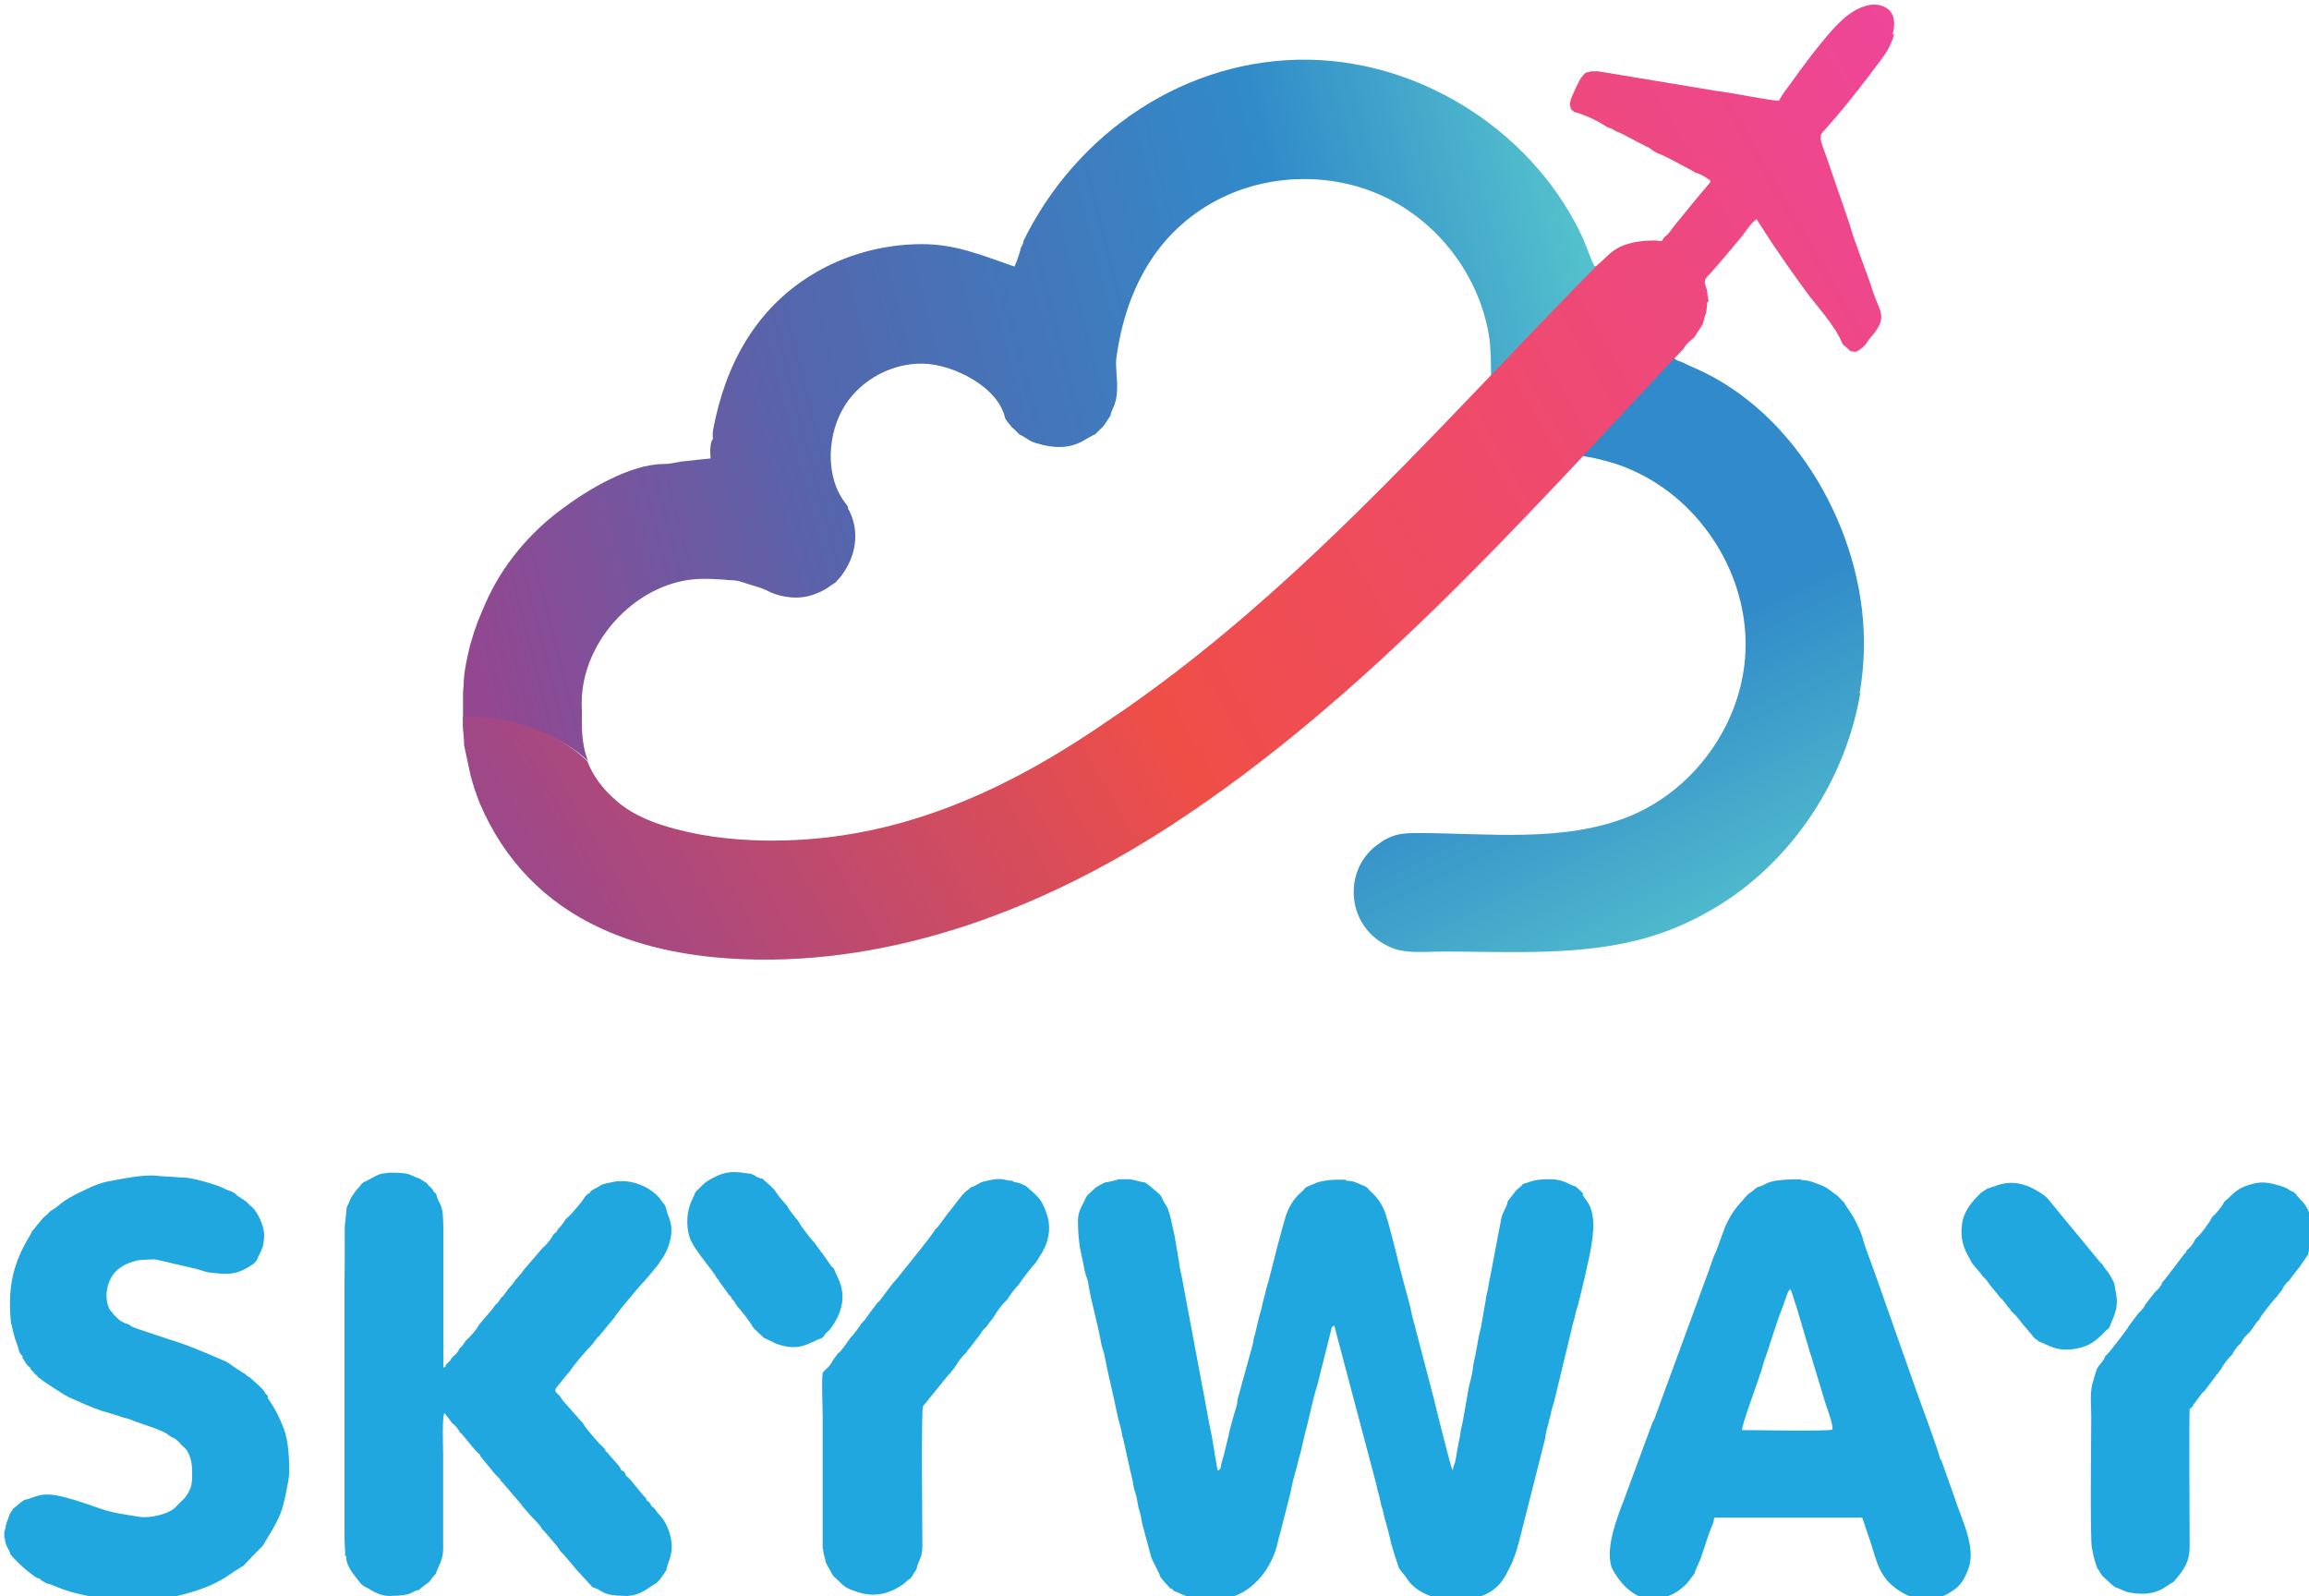 <?xml version="1.0" encoding="UTF-8"?>
<!DOCTYPE svg PUBLIC "-//W3C//DTD SVG 1.1//EN" "http://www.w3.org/Graphics/SVG/1.1/DTD/svg11.dtd">
<!-- Creator: CorelDRAW 2019 (64-Bit Оценочная версия) -->
<svg xmlns="http://www.w3.org/2000/svg" xml:space="preserve" width="3245px" height="2243px" version="1.1" style="shape-rendering:geometricPrecision; text-rendering:geometricPrecision; image-rendering:optimizeQuality; fill-rule:evenodd; clip-rule:evenodd"
viewBox="0 0 3245 2243.01"
 xmlns:xlink="http://www.w3.org/1999/xlink">
 <defs>
  <style type="text/css">
   <![CDATA[
    .fil0 {fill:#20A7DF}
    .fil2 {fill:url(#id0)}
    .fil1 {fill:url(#id1)}
    .fil3 {fill:url(#id2)}
    .fil4 {fill:url(#id3)}
   ]]>
  </style>
  <linearGradient id="id0" gradientUnits="userSpaceOnUse" x1="1952.66" y1="622.98" x2="2097.25" y2="586.09">
   <stop offset="0" style="stop-opacity:1; stop-color:#934791"/>
   <stop offset="0.329" style="stop-opacity:1; stop-color:#5466AD"/>
   <stop offset="0.741" style="stop-opacity:1; stop-color:#318AC9"/>
   <stop offset="1" style="stop-opacity:1; stop-color:#56C5CD"/>
  </linearGradient>
  <linearGradient id="id1" gradientUnits="userSpaceOnUse" x1="2046.74" y1="488.69" x2="2476.12" y2="1352.05">
   <stop offset="0" style="stop-opacity:1; stop-color:#318AC9"/>
   <stop offset="0.522" style="stop-opacity:1; stop-color:#318AC9"/>
   <stop offset="1" style="stop-opacity:1; stop-color:#56C5CD"/>
  </linearGradient>
  <linearGradient id="id2" gradientUnits="userSpaceOnUse" xlink:href="#id0" x1="633.34" y1="785.52" x2="2261.34" y2="367.99">
  </linearGradient>
  <linearGradient id="id3" gradientUnits="userSpaceOnUse" x1="631.24" y1="1265.81" x2="2684.31" y2="88.08">
   <stop offset="0" style="stop-opacity:1; stop-color:#934791"/>
   <stop offset="0.42" style="stop-opacity:1; stop-color:#EF4E47"/>
   <stop offset="1" style="stop-opacity:1; stop-color:#EE4698"/>
  </linearGradient>
 </defs>
 <g id="Слой_x0020_1">
  <g id="_2674112071040">
   <path class="fil0" d="M2575.12 2009.2c-7.5,2.4 -109.5,0.6 -126.9,0.6 0,-8.4 18.3,-56.7 24,-74.4 0.9,-3.9 2.7,-6.9 3.6,-10.8 1.8,-4.5 1.8,-7.5 3.6,-12 5.4,-14.1 17.4,-55.19 24.9,-73.19l8.4 -23.4c2.7,-3.9 0,-1.8 3.6,-3.9 1.8,2.4 6.3,19.8 8.4,24.3l14.7 50.09c1.8,3.9 1.8,7.5 3.6,12 0.9,3.9 2.7,7.5 3.6,11.4l19.2 63.6c2.7,7.5 11.1,30.6 9.3,35.7l0 0zm151.79 41.99c-2.7,-13.49 -31.2,-88.49 -38.7,-110.69l-55.2 -156.59c-4.5,-12.6 -12.9,-33.6 -15.6,-45.3 -1.8,-5.1 -4.5,-12.6 -7.5,-17.7 -5.4,-13.5 -16.49,-26.09 -18.29,-31.19l-3.6 -3.3 -3.6 -3.9 -1.8 -1.8c-7.5,-5.1 -13.8,-11.4 -22.2,-14.7 -9.3,-3.3 -17.4,-7.5 -27.6,-7.5l-2.7 -1.2c-52.5,0 -45.9,8.4 -59.7,10.8l-3.6 2.4c-3.6,3.9 -9.3,6.3 -12.9,10.8 -12.9,14.7 -19.2,20.4 -29.4,42.59l-12.89 35.1c-5.4,10.2 -8.4,23.4 -12.9,34.2l-73.5 200.39c-0.9,2.4 -2.7,4.5 -3.6,7.5l-38.7 104.99c-10.2,26.7 -26.7,67.5 -18.3,96 0.3,0.9 0.9,1.8 1.5,3 7.2,14.69 28.2,42.29 54.9,42.29 28.2,0 46.2,-17.1 53.4,-26.7 2.1,-2.7 3.6,-4.79 4.5,-5.99l2.7 -3.9c0.9,-5.1 5.4,-12.6 7.5,-18.3 1.8,-3.3 1.8,-6.3 3.6,-10.2 4.5,-12.6 7.49,-24.3 13.79,-39.3 1.8,-3.9 1.8,-6.3 2.7,-10.2l207.89 0c3.6,9.6 6.3,19.8 10.2,30 10.8,32.7 11.1,41.1 24.6,58.19 11.4,12.9 36.3,30.3 63.3,26.4 1.8,-0.3 3.6,-0.6 6,-1.2 0.9,-0.3 1.5,-0.3 2.4,-0.6 6,-1.8 13.49,-4.8 22.49,-11.4 10.2,-6.9 15.6,-17.1 20.1,-29.4 12,-30.59 -11.1,-72.59 -19.2,-99.89l-19.19 -54 -0.9 0.3z"/>
   <path class="fil0" d="M377.15 1963l-2.7 -3.3c-2.7,-2.4 -1.8,-1.2 -2.7,-3.9l-2.7 -3.3 -1.8 -1.8 -4.5 -4.5 -8.4 -7.5 -3.6 -3.3 -2.7 -1.2 -3.6 -3.3c-1.8,-0.6 -22.19,-14.1 -23.09,-15.3l-4.5 -2.4c0,0 -47.7,-21 -64.5,-26.1 -9.3,-3.3 -61.5,-19.8 -67.2,-22.8l-4.5 -3.3 -2.7 -0.6c-3.6,-1.2 -9.3,-3.89 -11.99,-6.89l-4.5 -4.5 -0.9 -0.6 -2.7 -3.9c-7.5,-5.7 -9.3,-22.8 -7.5,-31.2 3.6,-23.4 18.29,-35.7 40.49,-41.4 2.7,-1.2 15.6,-1.8 18.3,-1.8 3.6,0 7.5,-0.6 10.2,0l57.9 13.5c4.5,1.2 12,3.9 15.6,4.5 31.2,3.9 40.5,3.3 63.59,-12l4.5 -5.1c1.8,-5.7 5.4,-10.2 8.4,-19.2 1.8,-8.4 2.7,-15.3 0.9,-24.3 -1.8,-9.6 -10.2,-28.5 -19.2,-33.6 -5.4,-7.5 -16.5,-11.4 -21.3,-17.1l-4.5 -2.4c-2.69,-0.6 -10.19,-3.9 -13.79,-5.7 -9.3,-4.5 -38.7,-12.6 -48.9,-13.5l-38.7 -2.39c-19.2,-3.3 -52.5,3.89 -71.69,7.49 -10.2,1.8 -21.3,6.3 -30.3,10.8 -39.6,17.7 -37.8,24.3 -50.7,30.6l-4.5 4.5 -2.7 2.4 -3.6 3.3 -7.5 9 -2.7 3.3 -1.8 2.4 -3.6 3.9c-0.9,6.3 -23.1,31.2 -29.4,77.7 -1.8,15.9 -1.8,34.19 0,50.39l5.4 21.6c1.8,5.7 5.4,14.1 6.3,19.8l2.7 3.9c2.7,3.3 1.8,0.6 1.8,4.5l2.7 3.9 2.7 4.5 3.6 3.9c2.7,1.8 1.8,0.6 2.7,3.9l4.5 4.5 1.8 2.4 2.7 1.8 0.9 1.8 3.6 2.7c0,0.6 31.2,21.6 39.6,25.5 13.8,6.3 32.1,14.7 45.9,19.2l24.9 7.5c5.4,2.4 7.5,2.4 12.9,3.9 4.5,1.2 7.5,3.3 11.99,4.5 10.2,3.9 38.7,12 45.9,19.19l3.6 2.4c2.7,0.6 4.5,1.8 7.5,4.5 0.9,0.6 1.8,1.8 2.7,2.4 2.7,2.4 0.9,0.6 1.8,2.4l3.6 3.3c11.1,9 12.9,24.3 12.9,37.5 0,7.5 0,15.9 -2.7,22.2 -1.8,3.9 -6.3,12.6 -10.2,15.3l-8.4 8.4c-9.3,12 -37.8,17.7 -51.59,15.9 -20.1,-3.3 -36.9,-5.1 -55.2,-11.4 -16.5,-5.7 -33.9,-12 -51.6,-16.5 -35.09,-9 -40.49,1.2 -56.09,3.9l-3.6 2.4 -10.2 8.4 -2.7 2.4 -0.9 1.8 -2.7 3.9c-1.8,4.5 -2.7,8.4 -4.5,12 -1.8,4.5 -1.8,10.8 -3.6,13.5l0 9.6 0.9 0c0,10.8 6.3,15.3 7.5,22.2l2.7 3.3c11.1,12 17.4,17.7 31.2,27.9l3.6 2.39c3.6,0.6 3.6,0.6 6.3,3.3l6.3 3.9c15.6,3.3 23.09,13.5 84.59,22.2 29.4,3.9 30.3,1.8 60.6,1.8 6.3,-0.6 12,-1.2 18.3,-2.4 6.3,-1.2 14.69,-1.8 20.09,-3.3 23.1,-5.7 45.9,-12.6 66.3,-24.9 4.5,-3.29 26.7,-17.69 27.6,-17.69l3.6 -3.9c0.9,-1.2 21.3,-22.2 22.2,-22.8l2.7 -3.3c0.9,-3.3 15.6,-23.4 24,-44.4 4.5,-11.4 11.1,-43.8 12,-56.1 0,-18.3 -0.9,-44.39 -7.5,-61.79 -11.1,-29.4 -21.3,-40.2 -23.1,-44.4l1.19 -0.9z"/>
   <path class="fil0" d="M920.72 2121.39l-1.8 -2.4c-2.7,-1.8 -3.6,-1.8 -4.5,-5.1l-2.7 -3.3c-2.7,-1.8 -3.6,-1.8 -3.6,-5.1l-3.6 -3.3 -18.3 -22.2 -4.5 -4.5c-2.7,-1.8 -1.8,-1.2 -2.7,-3.9l-1.8 -3.3c-3.6,-1.8 -4.5,-1.8 -5.4,-5.1l-2.7 -3.9 -12.9 -14.7 -2.7 -3.3c-2.7,-1.8 -2.7,-1.2 -2.7,-3.9l-3.6 -3.9c-3.6,-2.4 -24.9,-27.29 -25.8,-29.99l-2.7 -3.9 -27.59 -31.2 -1.8 -2.7 -2.7 -3.9 -4.5 -4.5 -1.8 -2.4 0.9 -3.9 16.5 -20.4 3.6 -3.9c0.9,-3.3 23.99,-30.6 27.59,-33.6l3.6 -3.9 2.7 -3.9 2.7 -3.3c0.9,-2.4 0.9,-1.8 3.6,-3.9l2.7 -3.3 16.5 -19.8 2.7 -3.3c0.9,-3.3 36.9,-46.49 41.4,-50.39l2.7 -3.3 3.6 -3.9 2.7 -3.3 9.3 -11.4 2.7 -3.3c1.8,-5.1 11.1,-11.4 16.5,-35.1 4.5,-22.2 -3.6,-29.4 -6.3,-43.2l-1.8 -4.5c-2.7,-2.4 -5.4,-7.5 -8.4,-10.8 -15.6,-17.1 -43.2,-26.7 -66.3,-21 -5.4,1.2 -10.2,1.8 -14.7,3.9 -3.6,2.4 -7.49,4.5 -11.09,6.3l-3.6 2.4c-1.8,3.3 -0.9,2.4 -3.6,3.3l-4.5 4.5c-0.9,3.3 -19.2,24.9 -23.1,27.9l-3.6 3.3 -2.7 3.9 -2.7 3.9 -2.7 3.3 -3.6 3.9c-0.9,2.4 0,1.8 -2.7,3.9l-3.6 3.3c0,2.4 -11.1,16.5 -14.7,18.3l-2.7 3.3 -24 27.9 -2.7 3.9 -9.3 10.8 -2.7 3.9 -2.7 3.3 -4.5 5.1 -2.7 3.9 -2.7 3.3c-0.9,2.4 -0.9,1.8 -3.6,3.9l-2.7 3.9 -2.7 3.9 -3.6 3.29 -2.7 3.9 -1.8 2.4 -17.4 20.4 -2.7 3.9c-0.9,3.3 -12.9,16.5 -16.5,19.2l-2.7 3.9 -2.7 3.9 -3.6 3.3c-0.9,3.3 -5.4,9 -8.4,10.8l-3.59 3.9c-0.9,2.7 0,1.2 -2.7,3.9l-4.5 4.5c-0.9,3.3 0,2.4 -3.6,3.9l0 -191.99c0,-44.4 -5.4,-32.4 -10.2,-52.19l-3.6 -3.3 -0.9 -2.4 -4.5 -4.5 -1.8 -1.8 -2.7 -3.3 -6.3 -3.9 -3.6 -2.4c-4.5,-0.6 -12,-5.7 -19.2,-6.9 -9.3,-1.2 -14.7,-1.2 -24,-1.2 -4.5,1.2 -7.5,0.6 -11.1,1.8 -2.7,0.6 -6.3,2.4 -9.3,3.9 -3.6,1.8 -12.9,7.5 -14.7,7.5l-3.6 3.3c-2.7,4.5 -5.4,5.7 -8.4,10.2 -2.7,3.9 -5.4,7.5 -7.5,12l-1.8 5.1c0,0 -0.3,0 -0.3,0 -0.9,1.8 -1.8,3.6 -2.4,5.7l-2.7 26.39c0,1.5 0,3.3 0,5.1 0,0 0,0 0,0 0,1.8 0,3.6 0,5.7 0,0 0,0 0,0.3 0,2.1 0,4.2 0,6.3l0 0c0,18.9 0,43.8 -0.3,64.2 0,1.2 0,2.1 0,3.3 0,0.6 0,1.2 0,1.8 0,1.8 0,3.9 0,5.7 0,0.6 0,0.9 0,1.5 0,1.8 0,3.6 0,5.1 0,0.3 0,0.3 0,0.6 0,1.8 0,3.3 0,4.8 0,0.3 0,0.3 0,0.6 0,1.5 0,3 0,4.2l0 322.48c0,17.1 0.9,18.3 0.9,31.2 2.7,-0.6 0.9,1.2 1.8,5.7 2.7,13.5 14.7,25.49 20.1,32.99l4.5 3.9c6.3,1.8 18.3,13.5 36,13.5 36.9,-0.6 27.6,-6.3 41.4,-8.4l3.6 -3.3 11.1 -8.4 2.7 -3.9 2.7 -3.29 3.6 -3.9c1.8,-8.4 10.2,-17.7 10.2,-35.1l0 -132.9c0,-8.39 -1.8,-52.79 1.8,-57.89l8.4 10.8 2.69 3.9c3.6,1.8 9.3,9 10.2,12l3.6 3.3 18.3 22.2 4.5 4.5c2.7,1.8 1.8,1.2 2.7,3.9l2.7 3.3 18.3 22.19 4.5 4.5c2.7,2.4 1.8,1.2 2.7,3.9l3.6 3.9 25.8 30 2.7 3.9 12.9 14.7 1.8 1.8c2.7,2.4 11.1,11.4 12,14.7l2.7 2.4 17.4 20.4 3.6 5.1 2.7 3.9 3.6 3.3 19.2 22.8 3.6 3.9 14.7 15.9 2.7 3.3c18.29,5.7 11.09,12 47.69,12.6 22.2,0 35.1,-15.3 42.3,-17.7l5.4 -5.7 6.3 -9 2.7 -3.9c0.9,-10.8 12,-23.4 5.4,-48.3 -7.5,-27.3 -17.4,-28.5 -21.3,-37.5l0 0.6z"/>
   <path class="fil0" d="M1158.3 1876.91c3.6,-6.3 6.3,-3.9 14.7,-18.3 24,-40.2 1.8,-64.8 -0.9,-75.6l-3.6 -3.3 -11.1 -15.9 -2.7 -3.9c-1.8,0 -1.8,0.6 -0.9,-1.2l-2.7 -3.3 -4.49 -6.3 -2.7 -3.3c-2.7,-2.7 -19.2,-23.4 -20.1,-26.7l-2.7 -3.9c-3.6,-4.5 -12.9,-15.29 -14.7,-20.39l-3.6 -3.9c-4.5,-5.1 -9.3,-10.8 -12.9,-16.5 -3.6,-5.7 -10.2,-10.2 -14.7,-14.7l-3.6 -3.3c-3.6,0 -8.4,-2.4 -11.1,-4.5 -6.3,-3.3 -6.3,-2.4 -12.9,-3.3 -21.3,-3.3 -32.1,-1.2 -50.7,9.6 -10.2,5.7 -12,10.8 -17.4,14.7l-2.7 3.3c-0.9,4.5 -4.5,9.6 -6.29,14.7 -6.3,15.89 -6.3,38.69 0.89,53.39 8.4,17.1 32.1,43.2 35.1,50.4l2.7 3.9c1.8,0 0.9,0 0.9,1.2l2.7 3.9 11.1 15.3 3.6 3.9c0.9,0 0.9,0 0,1.2l3.6 3.9 3.6 5.7 2.7 3.9c2.7,1.8 19.2,23.39 20.1,26.69l2.7 3.3 10.2 9.6 3.6 3.3c2.7,0.6 13.8,6.9 18.3,8.4 32.1,10.8 42.3,-1.2 62.69,-8.4l3.6 -3.3 -0.3 -0.29z"/>
   <path class="fil0" d="M1439.69 1666.02l-4.5 -2.4c-2.7,-0.6 -3.6,-1.2 -6.3,-1.8 -3.6,-1.2 -6.3,-0.6 -5.4,-2.4 -12,0 -12.9,-5.1 -33.9,-0.6 -4.5,1.2 -10.2,1.8 -13.8,4.5 -3.6,1.8 -7.5,4.5 -11.1,5.1l-3.6 3.3 -2.7 1.8 -5.4 5.1 -18.3 23.4 -2.7 3.3 -1.8 2.4 -2.7 3.9 -10.2 13.5 -3.6 3.29c-0.9,4.5 -48.89,63 -54.29,69.9l-3.6 3.9 -1.8 2.4 -2.7 3.3 -14.7 19.8 -3.6 3.3 -10.2 13.5 -2.7 3.9 -1.8 2.4 -2.7 3.9 -1.8 1.8 -3.6 3.9c-0.9,2.4 -12,17.1 -14.7,19.2l-2.7 3.9 -1.8 2.4 -2.7 3.9c-1.8,2.4 -7.5,10.8 -11.1,12.6l-2.7 3.89 -1.8 2.4 -2.7 3.9c-0.9,3.3 -7.5,10.8 -10.2,12.6l-3.6 3.9c-1.8,13.5 0,45.9 0,61.8 0,20.4 0,40.8 0,61.8 0,3.9 0,8.1 0,11.99l0 111.9c0.3,0 0.6,0 0.6,0 0,0.6 0,1.8 0.3,4.5l3.6 14.7c2.7,6.3 6.3,10.8 8.4,15.9l2.7 3.9c7.5,5.7 12,13.5 22.2,17.7 21.3,8.99 40.5,11.39 62.7,0.6 4.5,-2.4 8.4,-4.5 12,-6.9 4.5,-3.3 6.3,-6.3 11.1,-9l2.7 -3.9 2.69 -4.5 2.7 -3.9c1.8,-10.8 8.4,-16.5 8.4,-31.8 0,-25.5 -1.8,-192.59 0.9,-197.69l35.1 -43.2 3.6 -3.9 1.8 -2.4 2.7 -3.3 1.8 -2.4 2.7 -3.9c1.8,-4.5 7.5,-10.2 10.2,-13.5l3.6 -3.3 0.9 -2.4 3.6 -3.9 10.2 -13.49 2.7 -3.3 1.8 -2.7 2.7 -3.9 1.8 -2.4 3.6 -3.3 5.4 -7.5 2.7 -3.3 1.8 -2.4 2.7 -3.9c0.9,-3.3 12,-17.1 14.7,-19.2l3.6 -3.9c0.9,-3.3 12,-17.1 14.7,-19.2l2.7 -3.9c1.8,-3.3 17.4,-23.4 20.1,-25.5l2.7 -3.9c1.8,-3.3 5.4,-8.4 7.5,-12 8.4,-14.1 12,-31.2 8.4,-47.7 -7.5,-26.69 -13.8,-30.59 -32.1,-46.49l-1.2 0z"/>
   <path class="fil0" d="M2225.34 1678.02l-3.6 -3.9 -3.6 -3.3 -3.6 -3.3c-6.3,-1.2 -17.4,-10.2 -33.9,-10.2 -26.7,-0.6 -30.3,4.5 -37.8,5.7l-3.6 1.8 0 0.6c-2.7,3.3 -7.5,5.7 -10.2,9.6 -1.8,2.7 -5.4,7.5 -7.5,9.6l-2.7 3.9c-0.9,6.9 -6.3,14.7 -8.4,21l-18.29 95.99c-0.9,7.5 -3.6,15.3 -4.5,23.4l-6.3 36.3c-0.9,3.9 -1.8,6.9 -2.7,10.8l-4.5 24.9c-1.8,8.99 -3.6,15.29 -4.5,24.29 -0.9,6.9 -3.6,17.1 -5.4,24.3l-8.4 47.7c-0.9,3.9 -1.8,8.4 -2.7,12 -1.8,15.3 -4.5,22.2 -6.3,35.7 -0.9,3.9 -0.9,8.4 -2.7,12l-2.7 9 0 0.6c-2.7,-4.5 -25.8,-98.1 -26.7,-102.3l-30.3 -115.79c-0.9,-4.5 -1.8,-9 -2.7,-12.6l-13.8 -51.6c-1.8,-7.5 -4.5,-17.1 -6.3,-25.5 -4.5,-16.49 -8.4,-34.19 -13.8,-50.99 -8.4,-26.1 -22.2,-31.8 -25.8,-38.1l-1.8 -1.2 -1.8 -1.2c-5.4,-1.8 -8.4,-3.9 -13.79,-5.7 -1.8,-1.2 -4.5,-1.2 -7.5,-1.8 -3.6,-0.6 -7.5,0 -5.4,-1.8 -12,0 -20.1,-0.6 -31.2,1.8 -3.6,0.6 -8.4,1.2 -12,3.3 -4.5,1.8 -6.3,2.4 -11.1,4.5l-3.6 2.4c-3.6,6.3 -17.4,11.4 -26.7,38.7 -6.3,20.4 -18.3,67.49 -24,90.29 -0.9,4.5 -2.7,8.4 -3.6,12 -1.8,10.2 -4.5,16.5 -6.3,26.1 -0.9,5.1 -2.7,9 -3.6,13.5l-6.3 26.1c-1.8,4.5 -1.8,8.4 -2.7,12.6l-21.3 77.09c-0.9,3.3 0,4.5 -0.9,7.5 -2.7,10.2 -9.3,30 -12,44.4l-6.3 26.1c-0.9,3.9 -2.7,8.4 -3.6,12 -0.9,4.5 0,9 -5.4,10.2l-8.4 -50.1c-3.59,-15.9 -6.29,-32.4 -9.29,-48.29l-27.6 -146.99c-2.7,-13.5 -2.7,-15.3 -4.5,-24.3 -1.8,-8.4 -3.6,-15.3 -4.5,-24.3l-6.3 -36.9c-0.9,-4.5 -1.8,-7.5 -2.7,-12 -7.5,-36.3 -9.3,-25.5 -15.6,-42l-2.7 -3.3 -14.7 -12.6 -5.4 -3.9c-5.4,-0.6 -11.1,-2.4 -17.4,-3.9 -6.3,-1.2 -13.8,-0.6 -20.1,-0.6 -2.7,1.2 -16.5,4.5 -19.2,4.5l-7.5 3.9 -5.4 3.3 -3.6 3.3 -7.5 6.9 -2.7 3.9c-4.5,11.4 -10.2,15.9 -11.1,31.2 0,15.3 0.9,24.9 2.7,38.7l5.4 25.5c1.8,14.1 4.5,14.1 6.3,24.9 4.5,27.89 13.8,57.89 18.3,84.59 0.9,5.7 3.6,10.8 4.5,16.5 5.4,28.5 12.9,56.7 18.3,84.59 1.8,9 3.6,11.4 6.3,25.5 0,2.4 0.9,5.1 1.8,7.5l11.1 50.1c3.6,13.5 1.8,9.6 3.6,17.1 0.9,5.1 3.6,11.4 4.5,17.1 0.9,3.3 0.9,5.7 1.8,9.6 0,1.8 0.9,4.5 1.8,6.9 1.8,6.3 2.7,10.8 3.6,17.1l12.9 48.29c2.7,7.5 12,22.8 12.9,27.9l2.7 3.3 1.8 2.4 3.6 3.9 3.6 3.9 2.7 3.3c1.8,-1.2 1.8,-1.2 1.8,0l3.6 3.3c6.3,1.8 12,5.7 19.2,7.5 8.4,2.4 13.8,3.9 23.1,3.9 8.1,0 20.69,0.3 33.29,-2.1 12,-2.7 22.8,-8.4 32.1,-15.9 0.6,-0.6 1.5,-1.5 2.4,-2.1 18.6,-15.9 31.5,-39.9 36,-63.9 0.9,-4.5 2.7,-8.99 3.6,-13.49l13.8 -54c0.9,-5.7 1.8,-8.4 2.7,-13.5l7.5 -27.9c0.9,-5.1 1.8,-8.4 3.6,-13.5l6.3 -27.3c6.3,-22.2 10.2,-45.89 17.4,-68.09l20.1 -80.1c0,-0.6 0.9,-1.2 0.9,-1.2l2.7 -1.8 0.9 3.9 58.79 221.99c0.9,4.5 0.9,6.3 2.7,10.8 1.8,6.9 2.7,14.7 5.4,21.6 1.8,6.9 2.7,13.5 5.4,21 1.8,6.9 3.6,13.5 5.4,21 1.8,10.8 12,39.29 12,40.19l4.5 6.3c2.7,2.4 8.4,10.8 11.1,14.7 10.2,11.4 24.9,18.6 39.9,21.9 0.9,0 1.5,0.3 1.8,0.3 4.8,0.9 9.6,1.5 14.1,1.5l-7.5 0c7.2,1.2 19.8,1.8 33,0l-9 0c6.3,0 10.8,-0.3 14.7,-0.9 17.69,-3.6 36.29,-12.6 47.09,-32.4 0,0 0,0 0,0 3.3,-6.6 8.1,-14.4 10.8,-21.9 4.5,-10.79 7.5,-22.19 10.2,-32.99 1.8,-5.7 2.7,-12 4.5,-17.7l30.3 -119.7c0.9,-5.7 1.8,-12 3.6,-17.7 1.8,-5.69 2.7,-11.39 4.5,-17.09 0.9,-6.3 2.7,-11.4 4.5,-17.1l24.9 -102.9c0.9,-5.7 2.7,-10.8 4.5,-17.1 0.9,-6.3 2.7,-11.4 4.5,-17.1 4.5,-17.69 16.5,-66.89 19.2,-86.39 1.8,-14.1 3.6,-24.9 0.9,-40.2 -3.6,-17.1 -9.3,-19.2 -13.8,-27.9l1.2 -0.9z"/>
   <path class="fil0" d="M2962.39 1868.21l2.7 -3.9c2.7,-10.2 13.8,-23.4 8.4,-48.3 -2.7,-14.1 0,-9 -7.5,-22.8 -3.6,-6.3 -8.4,-10.8 -12,-17.1l-2.7 -2.4 -74.39 -90.29 -2.7 -2.4c-44.1,-33 -69,-12.6 -81,-10.8l-3.6 2.4 -2.7 1.8 -3.6 2.4c-1.79,3.3 -22.19,18.3 -25.79,42.6 -4.5,31.19 10.2,46.49 12.9,53.99l2.7 3.9 10.19 12 1.8 2.4 1.8 2.4 4.5 4.5 1.8 2.4 2.7 3.9 15.6 19.2 2.7 2.4 1.8 2.4 2.7 3.3 2.7 3.9 3.6 3.9 0.9 1.8 3.6 3.9c3.6,2.4 11.1,12.6 14.7,17.1 3.6,4.5 10.2,11.4 13.8,16.5l3.6 3.3c1.8,-0.6 1.8,-1.2 0.9,0.6l3.6 2.4c12,3.9 24.9,15.9 55.2,9 20.1,-4.5 27.6,-14.1 40.49,-26.7l0.6 0.3z"/>
   <path class="fil0" d="M3248.58 1714.32c-7.5,-25.5 -12.9,-23.4 -22.2,-36.3l-2.7 -2.7c-11.1,-3.9 -3.6,-4.5 -24,-10.2 -8.4,-2.4 -19.2,-4.5 -29.4,-2.4 -29.4,6.3 -33,17.7 -42.3,24.3l-1.8 1.8c-1.8,3.9 -12,17.7 -15.6,19.8l-2.7 3.3c-0.9,3.9 -17.4,26.09 -21.3,27.89l-2.7 3.9c-0.9,3.3 -6.3,10.2 -9.3,12l-2.7 3.3c0.9,1.8 0.9,1.2 -0.9,1.8l-2.69 3.3 -13.8 18.3 -2.7 3.3 -4.5 6.3 -2.7 3.3 -1.8 2.4 -3.6 3.9c-0.9,3.3 -5.4,10.2 -8.4,12l-3.6 3.9 -9.3 12 -2.7 3.3c-0.9,3.3 -6.3,10.2 -9.3,12l-1.8 2.4 -10.2 13.5 -2.7 3.9c-0.9,2.4 -26.7,36.3 -29.4,38.1l-3.6 3.9c-0.9,4.5 -5.4,9 -8.4,12.6l-2.7 4.5c-0.9,2.4 -3.6,10.19 -4.5,14.09 -6.3,18.3 -3.6,32.4 -3.6,52.2 0,23.4 -1.8,173.69 0.9,185.09 2.7,15.9 6.3,25.5 7.5,28.5l2.7 3.9 1.8 3.3 2.7 3.9 14.7 13.5 3.6 2.4c7.5,2.4 11.1,5.7 20.1,7.5 40.5,7.5 51.6,-11.4 61.49,-14.7l2.7 -3.3c12.9,-14.7 20.1,-26.7 20.1,-45.9 0,-24.9 -0.9,-182.39 0,-194.09l1.8 -1.2 3.6 -3.9c-0.9,-1.2 -0.9,-1.2 0,-1.2l2.7 -3.3 9.3 -12.6 3.6 -3.3 13.8 -18.3 2.7 -3.3c-0.9,-1.8 -0.9,-1.2 0.9,-1.2l1.8 -2.4 1.8 -2.7 2.7 -3.3c0.9,-3.3 11.1,-16.5 13.8,-18.29l2.7 -3.9c0.9,-2.4 6.3,-10.2 9.3,-12l2.7 -3.3c1.8,-5.1 6.3,-9 9.3,-12l3.6 -3.9 8.4 -12 3.6 -3.9c0.9,-3.9 20.1,-27.9 24.9,-32.4l2.7 -3.9 1.8 -1.8 2.7 -3.9c0.9,-3.3 6.3,-10.2 9.3,-12l2.7 -3.9 9.3 -12 2.7 -3.3 9.3 -13.5 2.7 -3.9c1.8,-12 12.89,-24.9 4.5,-49.49l0.6 0.3z"/>
   <path class="fil1" d="M2614.41 974.26c-20.69,120.29 -92.99,231.89 -196.78,296.98 -32.1,20.1 -66.6,36 -103.2,46.5 -91.79,26.4 -191.69,19.5 -286.48,19.5 -23.1,0 -51.6,3.3 -71.7,-5.1 -64.49,-26.1 -69.89,-107.39 -22.19,-143.69 21.29,-16.5 35.09,-17.7 58.79,-17.7 96.6,0 203.39,13.8 295.18,-22.8 90.3,-36 156.59,-125.69 164.39,-222.59 8.7,-105.89 -53.09,-212.08 -147.89,-259.48 -23.1,-11.4 -37.8,-15.9 -61.79,-21.6 -7.5,-1.8 -14.1,-2.4 -21.3,-3.9 64.79,-67.79 119.09,-124.49 131.69,-137.99 0,3.9 9.3,5.7 12.9,7.5 4.5,2.4 10.2,5.1 14.7,6.9 143.99,62.09 237.58,230.38 238.78,383.07 0.3,24.9 -1.8,49.5 -6,74.1l0.9 0.3z"/>
   <path class="fil2" d="M1954.45 678.48c25.2,-25.8 82.8,-86.1 141,-147.29l0 0.3c-0.9,4.8 -107.7,113.39 -141,147.29l0 -0.3z"/>
   <path class="fil3" d="M2243.64 374c-26.7,28.8 -87.9,93.29 -148.19,156.89l0 -3.3c0,-17.7 -0.3,-38.7 -2.7,-54.9 -13.8,-85.49 -71.7,-161.69 -150.59,-197.69 -72.3,-32.99 -159.59,-30.89 -230.09,5.4 -87.29,45 -130.19,128.4 -143.09,221.99 -1.8,13.2 1.8,31.2 0.9,44.4 0,21.6 -8.4,29.1 -9.3,37.5l-2.7 3.9 -5.4 8.4 -2.7 3.3 -6.6 6.3 -4.5 4.5c-14.7,5.09 -31.2,27.89 -82.79,11.99 -9.3,-2.4 -16.5,-9.6 -23.1,-11.99l-4.5 -4.5 -6.6 -6.3 -2.7 -3.3 -3.6 -4.5 -2.7 -3.9c-9.3,-45 -74.1,-76.2 -114.89,-77.1 -42.9,-1.2 -85.8,21.3 -109.5,57.3 -25.8,39.3 -30,101.99 0.9,140.09l2.7 3.9c0,4.5 0,2.4 1.8,5.7 14.7,30 9.3,63.59 -11.1,90.89 -2.7,3.9 -5.4,5.7 -8.4,9.6l-2.7 1.8c-4.5,2.4 -7.5,5.7 -12.9,8.4 -5.4,3.3 -8.4,3.9 -13.8,6.3 -21.29,8.4 -47.99,5.1 -68.09,-5.7 -11.1,-5.1 -21.3,-6.9 -32.1,-10.8 -13.8,-4.5 -16.5,-2.4 -25.8,-3.9 -14.7,-0.6 -12,-1.2 -30.3,-1.2 -89.69,0 -170.99,85.2 -170.99,174.29 0,3.6 0,8.1 0.3,12.9 0,18.3 -1.5,42.3 8.4,68.4l0 0.3c-33.6,-33 -100.19,-60.6 -175.49,-57.9l0 -38.4c0,-4.5 0.9,-6.3 0.9,-12 0,-15.9 5.4,-39.6 9.3,-55.19 9.3,-31.8 11.1,-33.6 21.3,-57.9 23.1,-52.8 61.2,-98.39 107.4,-132.59 36.59,-27.3 95.99,-63.3 143.69,-63.3 7.5,0 14.7,-1.8 23.1,-3.3l24.89 -2.7 17.4 -1.8c-0.9,-7.8 -0.9,-19.2 1.8,-25.5 2.7,-0.6 0,-6.3 1.8,-15.3 16.8,-89.69 58.8,-168.59 138.9,-217.48 46.19,-28.2 100.49,-42.9 154.49,-42.9 48.29,0 85.49,16.2 129.89,31.5 4.5,-9 8.4,-22.8 9.3,-26.7 2.7,-5.1 2.7,-3.9 3.6,-9.6 74.69,-152.39 228.88,-257.38 401.67,-254.38 162.89,3 319.18,105.59 386.08,254.38 1.8,6.3 4.5,10.2 6.3,16.5 1.8,4.5 4.5,12 6.6,15.9l1.8 3.3 2.7 0c0,0 0,0 0,0l0 0z"/>
   <path class="fil4" d="M2662.11 47.92c-3.3,12 -9,23.4 -16.5,33.3 -24.9,33.6 -50.99,67.49 -78.89,98.69l-2.7 3.3c-9.3,7.8 -5.4,14.1 2.7,36.9l33 95.99c5.4,21.6 25.8,71.1 32.99,95.4 9.3,26.7 19.2,33 0.9,57.29 -2.7,3.3 -10.19,11.4 -11.09,14.7l-4.5 4.5c-2.7,1.8 -6.3,5.1 -9.3,6.3 -11.1,0 -8.4,-2.4 -15.6,-7.5l-3.6 -3.3c-10.8,-27 -36,-52.49 -53.1,-76.19 -19.8,-27.3 -39.3,-54.9 -57.6,-83.4 -0.6,-0.9 -10.19,-15.9 -10.19,-15.9 -8.4,5.7 -14.7,16.8 -21,24.6 -7.2,8.7 -14.7,17.4 -21.9,26.1 -6.9,8.4 -14.1,16.5 -21.3,24.6 -2.7,3 -7.8,7.2 -8.4,11.1 -0.6,3.9 1.8,9 2.7,12.6 1.8,7.8 0,8.4 2.7,16.5 -3.6,1.2 -1.8,1.8 -2.7,8.4 0,1.2 -0.9,5.7 -0.9,7.5 -1.8,4.5 -3.6,10.8 -4.5,15.3l-3.6 6.3c-1.8,2.4 -5.4,7.5 -7.5,11.4l-1.8 2.4c-3.6,2.4 -12.9,10.79 -13.8,14.69l-12.9 13.5c-1.2,1.2 -2.1,2.4 -3.3,3.3 -216.29,230.99 -434.67,476.97 -701.36,651.56 -179.68,117.6 -389.97,198.59 -604.46,190.19 -68.69,-2.7 -137.99,-14.7 -200.39,-43.5 -78.89,-36.29 -135.89,-95.99 -169.78,-175.19 -5.4,-13.49 -9.3,-25.49 -12.9,-38.69l-9.3 -43.2c0,-9.6 -0.9,-15.9 -1.8,-24.9l0 -15c74.99,-2.7 141.89,28.5 175.19,62.4l0 0.3c7.2,18.6 20.09,38.09 43.19,57.29 0.3,0.3 0.9,0.6 1.2,1.2 0,0 0,0 0.3,0 1.2,1.2 2.7,2.1 3.9,3 16.8,12.9 36.6,21.3 56.7,27.9 45.9,14.7 94.49,20.7 142.79,21.6 6.3,0 12.6,0.3 18.9,0 163.49,-1.5 307.78,-63.9 441.87,-152.99 15.6,-10.5 31.2,-21 46.5,-31.5 193.49,-134.69 353.08,-300.58 513.57,-468.57 48.89,-51.3 98.09,-102.59 148.19,-153.59 0,0 0,0 0,0 0.3,-0.3 1.8,-1.8 1.8,-1.8 11.1,-9.3 19.2,-19.8 32.69,-26.1 15,-6.9 31.8,-8.7 48.3,-8.7 5.4,0 4.5,1.2 10.2,0.6l0.9 -1.8 2.7 -3.9c4.2,-2.1 8.1,-8.1 10.8,-11.7 4.2,-5.7 8.7,-11.1 13.2,-16.5 8.4,-10.5 17.1,-21 25.8,-31.49 3.9,-4.5 7.8,-9 11.4,-13.5 3.9,-4.5 4.8,-5.4 -0.3,-8.4 -4.8,-3 -11.4,-7.5 -17.1,-8.4l-6.6 -3.9c-8.4,-4.5 -40.5,-22.2 -46.8,-23.4l-6.6 -3.9 -5.4 -3.9c-1.8,-1.2 -4.5,-1.8 -6.6,-3.3 -8.4,-3.9 -35.1,-19.2 -39.6,-19.8l-6.59 -3.9 -5.4 -1.8 -6.6 -3.9c-9.3,-6.3 -31.2,-15.9 -40.5,-17.7l-4.5 -3.9c-0.9,-6.3 -2.7,-4.5 -0.9,-11.4 2.7,-10.2 13.8,-31.2 14.7,-32.4l2.7 -3.3 0.9 -1.2 3.6 -3.3c7.5,-0.6 0,-1.8 16.5,-1.8l168.29 27.9c21.29,2.4 73.49,13.5 86.39,13.5l4.5 -7.8 2.7 -3.9c17.4,-23.7 34.2,-47.69 53.1,-70.49 17.39,-21 38.09,-46.5 66.29,-52.2 10.8,-2.1 23.4,0.6 30.3,9.3 3,3.9 4.5,8.7 4.8,13.5 0.6,6 -0.3,12.6 -2.1,18.6l2.4 -0.6z"/>
  </g>
 </g>
</svg>
